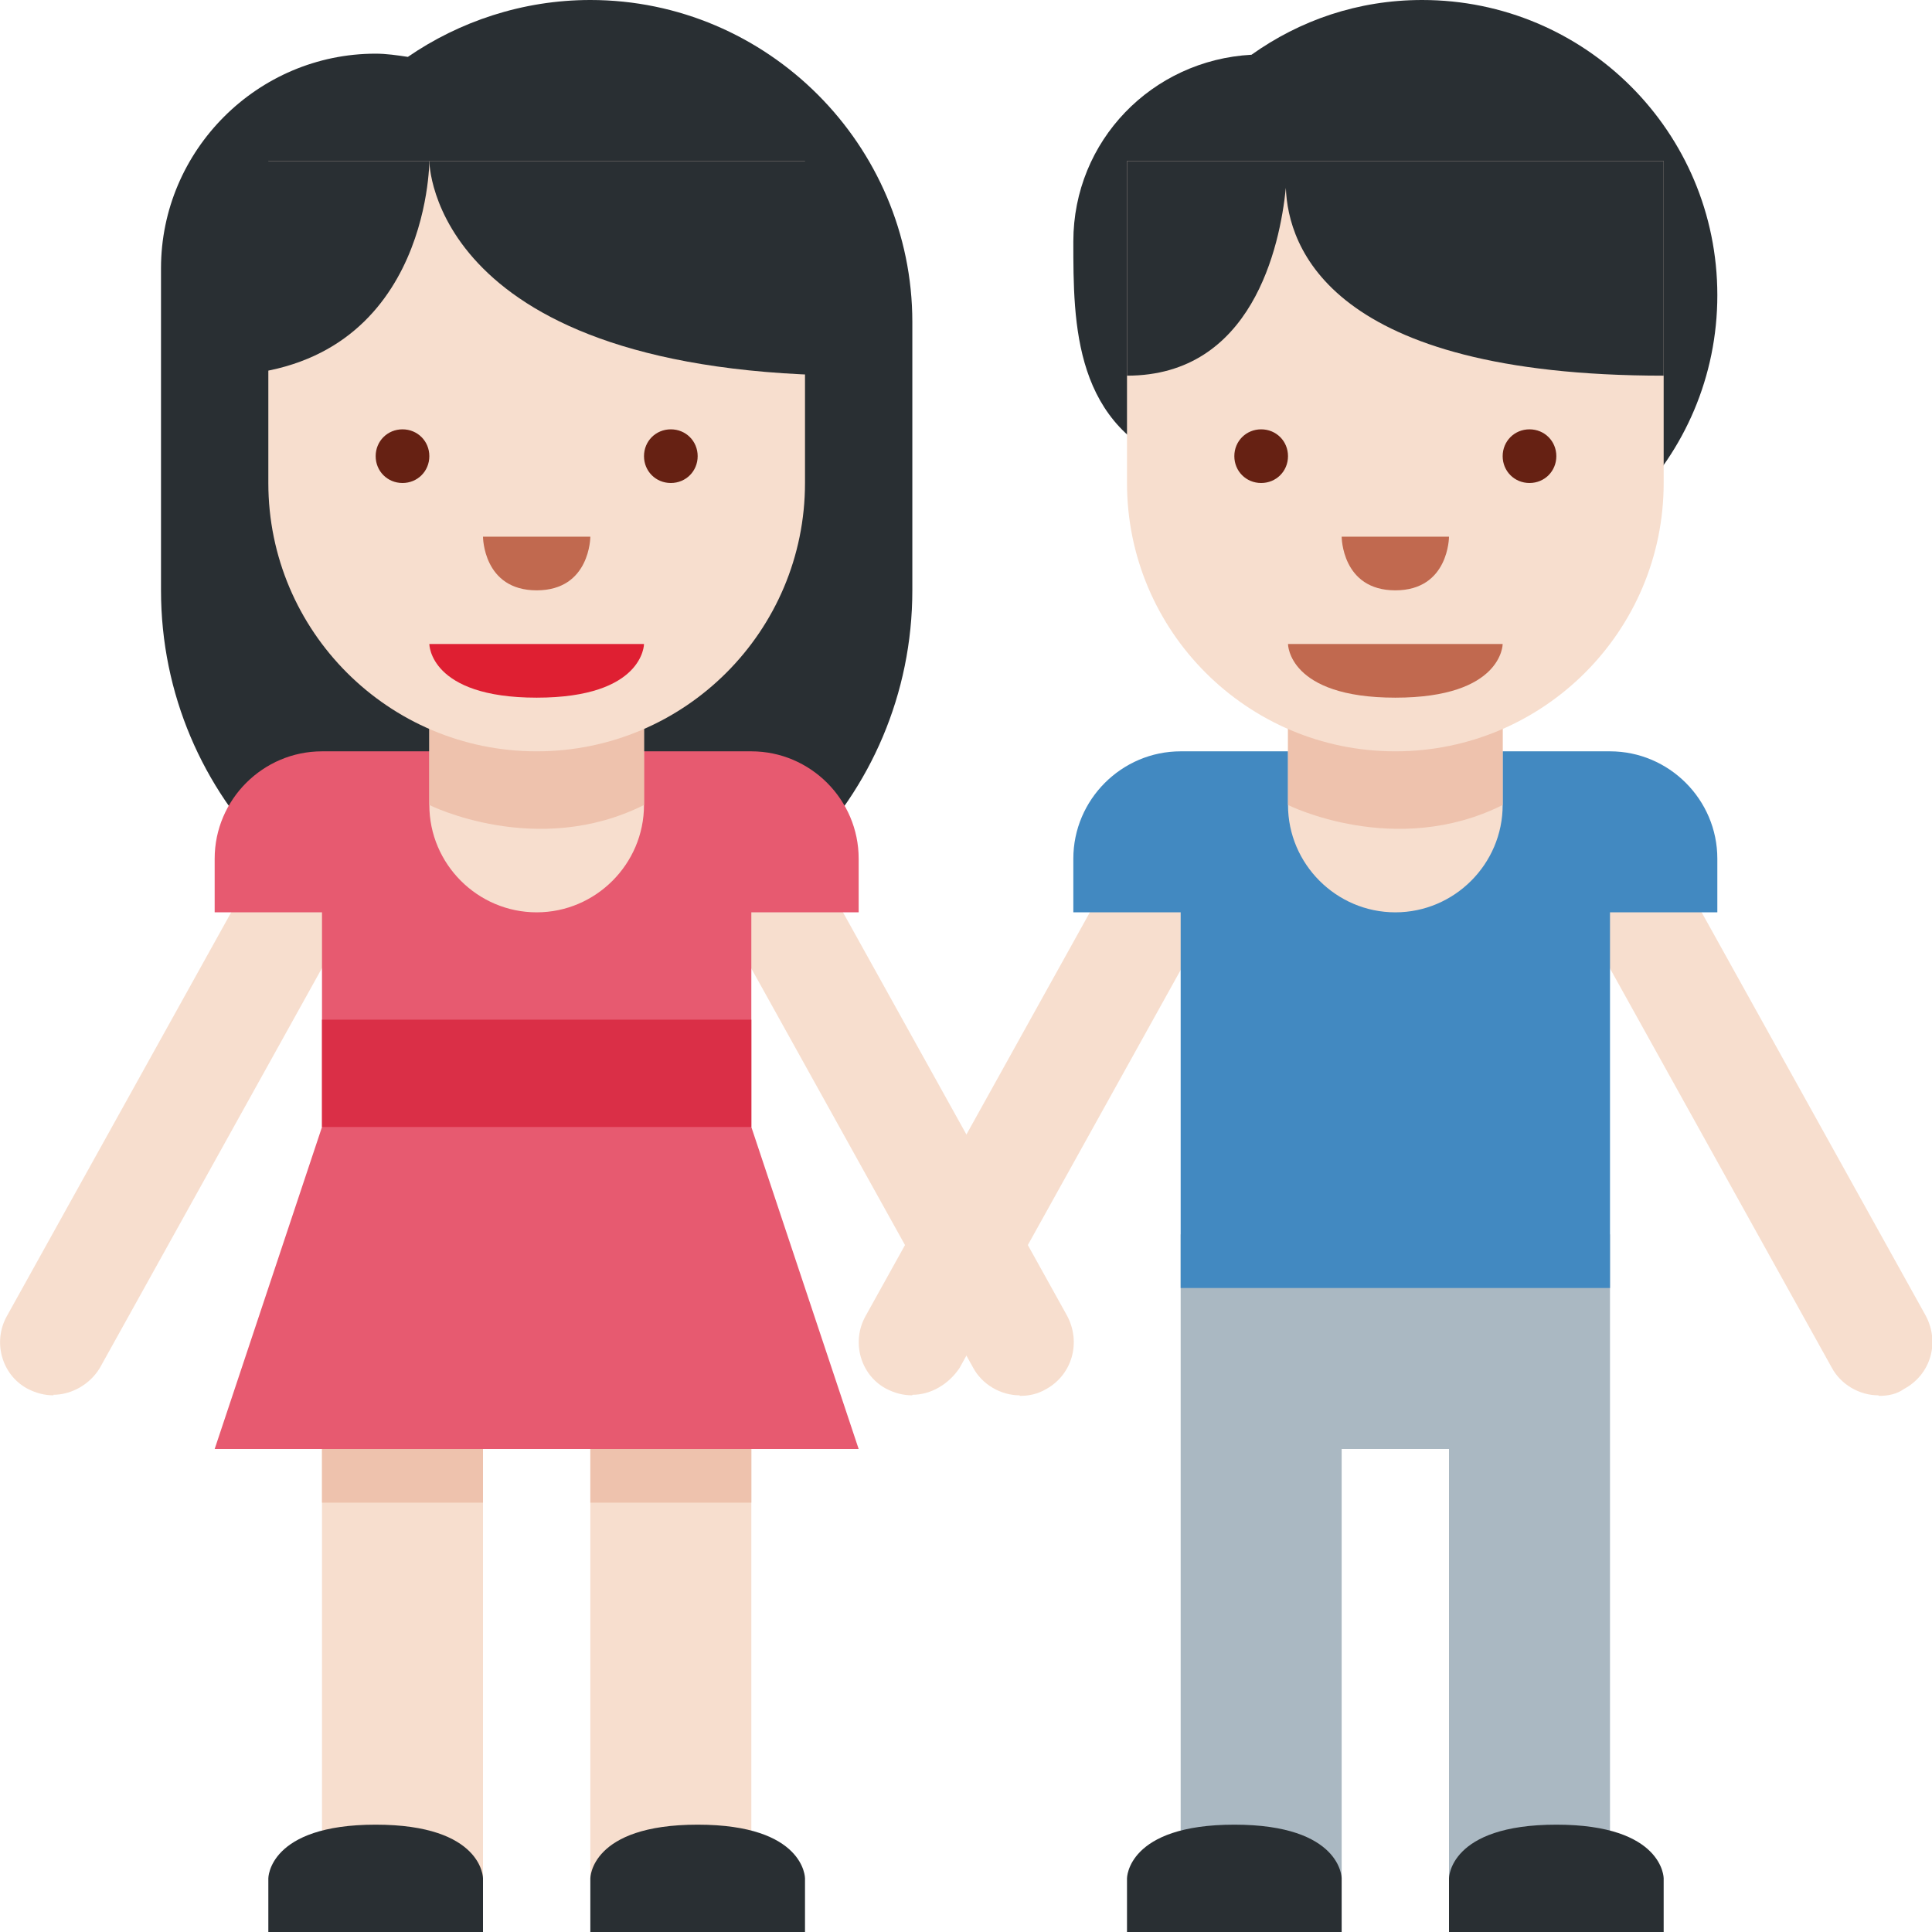 <svg xmlns="http://www.w3.org/2000/svg" viewBox="0 0 45 45" enable-background="new 0 0 45 45"><defs><clipPath id="a"><path d="M0 36h36V0H0v36z"/></clipPath></defs><g><g><g clip-path="url(#a)" transform="matrix(1.25 0 0 -1.25 0 45)"><g><path fill="#292f33" d="M11 36c-1.26 0-2.44-.4-3.4-1.06-.2.03-.4.06-.6.06-2.2 0-4-1.8-4-4v-6c0-3.87 3.13-7 7-7s7 3.13 7 7v5c0 3.3-2.7 6-6 6"/></g><path fill="#f7dece" d="M9 1H6v8h3V1z"/><path fill="#f7dece" d="M14 1h-3v8h3V1z"/><path fill="#eec2ad" d="M9 8H6v1h3V8z"/><path fill="#eec2ad" d="M14 8h-3v1h3V8z"/><g><path fill="#292f33" d="M5 0v1s0 1 2 1 2-1 2-1V0H5z"/></g><g><path fill="#292f33" d="M11 0v1s0 1 2 1 2-1 2-1V0h-4z"/></g><g><path fill="#f7dece" d="M1 10c-.17 0-.33.04-.5.13-.47.26-.64.87-.37 1.35l5 9c.26.5.87.66 1.36.4.47-.27.64-.88.37-1.37l-5-9c-.18-.3-.52-.5-.87-.5"/></g><g><path fill="#f7dece" d="M19 10c-.35 0-.7.2-.87.52l-5 9c-.27.48-.1 1.1.38 1.35.5.27 1.1.1 1.37-.38l5-9c.27-.5.1-1.1-.38-1.37-.17-.1-.33-.13-.5-.13"/></g><g><path fill="#e75a70" d="M4 9h12l-2 6v4h2v1c0 1.1-.9 2-2 2H6c-1.1 0-2-.9-2-2v-1h2v-4L4 9z"/></g><path fill="#da2f47" d="M14 15H6v2h8v-2z"/><g><path fill="#f7dece" d="M8 25v-4c0-1.1.9-2 2-2s2 .9 2 2v4H8z"/></g><g><path fill="#eec2ad" d="M12 25l-4-.02V21s2-1 4 0v4z"/></g><g><path fill="#f7dece" d="M15 33H5v-6c0-2.76 2.24-5 5-5s5 2.24 5 5v6z"/></g><g><path fill="#292f33" d="M8 33s0-4 8-4v4H8z"/></g><g><path fill="#292f33" d="M8 33s0-4-4-4v4h4z"/></g><g><path fill="#df1f32" d="M12 24H8s0-1 2-1 2 1 2 1"/></g><g><path fill="#662113" d="M8 27.5c0-.28-.22-.5-.5-.5s-.5.22-.5.5.22.5.5.5.5-.22.5-.5"/></g><g><path fill="#662113" d="M13 27.5c0-.28-.22-.5-.5-.5s-.5.22-.5.5.22.5.5.5.5-.22.5-.5"/></g><g><path fill="#c1694f" d="M9 26h2s0-1-1-1-1 1-1 1"/></g><g><path fill="#292f33" d="M26.5 36c-1.2 0-2.28-.38-3.18-1.02-1.85-.1-3.32-1.6-3.32-3.48 0-1.54 0-3.48 2.04-4.2 1-1.4 2.62-2.3 4.46-2.3 3.04 0 5.5 2.46 5.5 5.5S29.54 36 26.5 36"/></g><g><path fill="#aab8c2" d="M27 13h-5V1h3v8h2V1h3v12h-3z"/></g><g><path fill="#292f33" d="M21 0v1s0 1 2 1 2-1 2-1V0h-4z"/></g><g><path fill="#292f33" d="M27 0v1s0 1 2 1 2-1 2-1V0h-4z"/></g><g><path fill="#f7dece" d="M17 10c-.17 0-.33.04-.5.13-.47.26-.64.87-.37 1.35l5 9c.26.5.87.66 1.35.4.5-.27.66-.88.4-1.37l-5-9c-.2-.3-.53-.5-.88-.5"/></g><g><path fill="#f7dece" d="M35 10c-.35 0-.7.2-.87.52l-5 9c-.27.48-.1 1.1.38 1.35.5.27 1.1.1 1.37-.38l5-9c.27-.5.1-1.1-.4-1.37-.14-.1-.3-.13-.47-.13"/></g><g><path fill="#4289c1" d="M32 20c0 1.1-.9 2-2 2h-8c-1.1 0-2-.9-2-2v-1h2v-7h8v7h2v1z"/></g><g><path fill="#f7dece" d="M24 25v-4c0-1.1.9-2 2-2s2 .9 2 2v4h-4z"/></g><g><path fill="#eec2ad" d="M28 25l-4-.02V21s2-1 4 0v4z"/></g><g><path fill="#f7dece" d="M31 33H21v-6c0-2.76 2.24-5 5-5s5 2.24 5 5v6z"/></g><g><path fill="#292f33" d="M24 33h-3v-4c2.33 0 2.85 2.4 2.96 3.5.04-1.1.82-3.5 7.04-3.5v4h-7z"/></g><g><path fill="#c1694f" d="M28 24h-4s0-1 2-1 2 1 2 1"/></g><g><path fill="#662113" d="M24 27.5c0-.28-.22-.5-.5-.5s-.5.22-.5.5.22.5.5.5.5-.22.5-.5"/></g><g><path fill="#662113" d="M29 27.5c0-.28-.22-.5-.5-.5s-.5.22-.5.5.22.5.5.5.5-.22.5-.5"/></g><g><path fill="#c1694f" d="M25 26h2s0-1-1-1-1 1-1 1"/></g></g></g></g></svg>